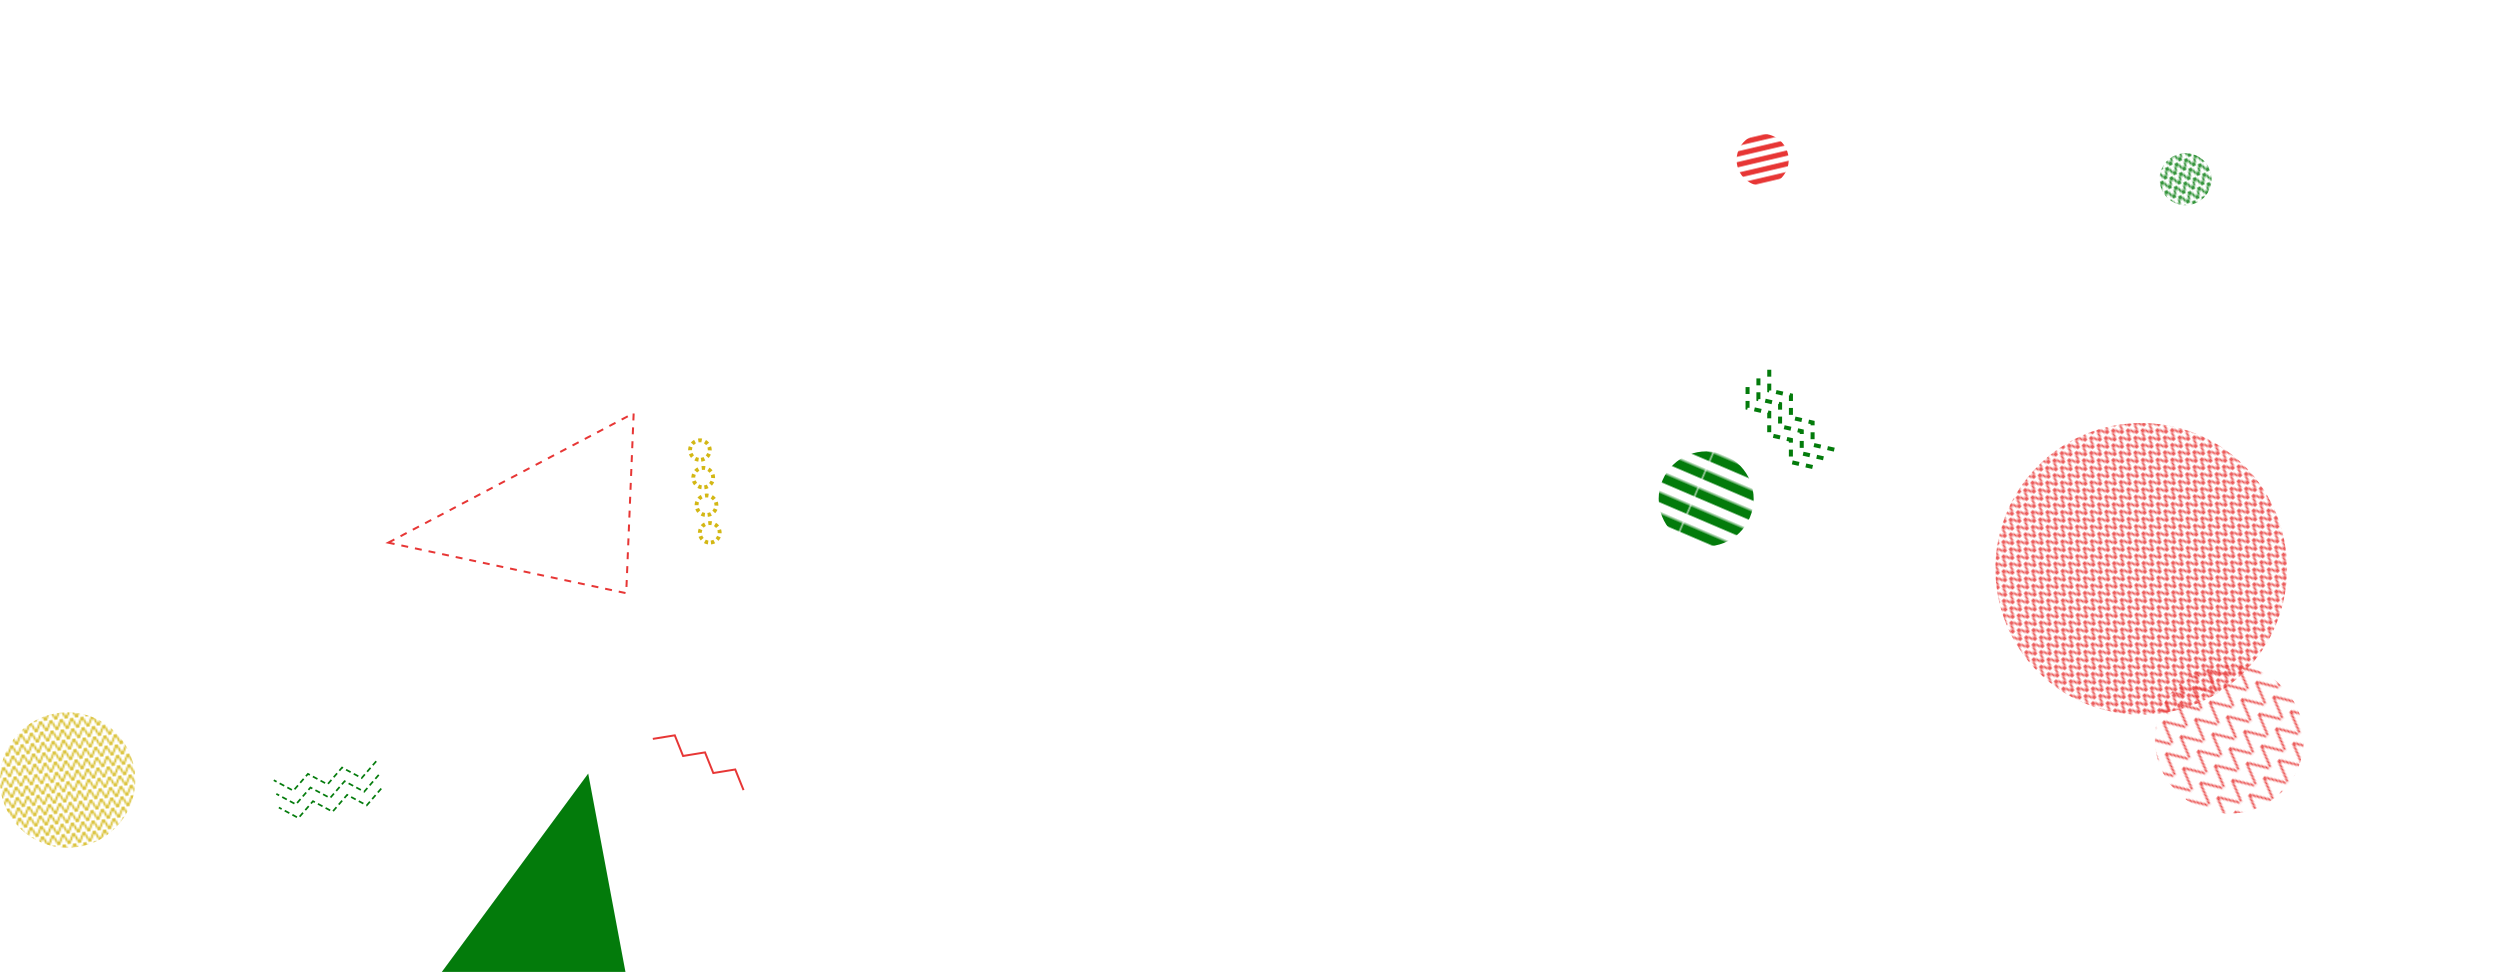 <svg xmlns="http://www.w3.org/2000/svg" version="1.1" xmlns:xlink="http://www.w3.org/1999/xlink" xmlns:svgjs="http://svgjs.dev/svgjs" width="1440" height="560" preserveAspectRatio="none" viewBox="0 0 1440 560"><g mask="url(&quot;#SvgjsMask1015&quot;)" fill="none"><rect width="156" height="156" clip-path="url(&quot;#SvgjsClipPath1016&quot;)" x="-39.1" y="371.31" fill="url(&quot;#SvgjsPattern1017&quot;)" transform="rotate(353.86, 38.9, 449.31)"></rect><path d="M223.63 312.58 L364.99 238L360.695 341.675z" stroke="#e73635" stroke-width="1.16" stroke-dasharray="4, 4"></path><rect width="336" height="336" clip-path="url(&quot;#SvgjsClipPath1018&quot;)" x="1065.35" y="159.66" fill="url(&quot;#SvgjsPattern1019&quot;)" transform="rotate(134.6, 1233.35, 327.66)"></rect><path d="M409.49 312.47a5.6 5.6 0 1 0-1.32-11.12 5.6 5.6 0 1 0 1.32 11.12zM407.6 296.58a5.6 5.6 0 1 0-1.32-11.12 5.6 5.6 0 1 0 1.32 11.12zM405.71 280.69a5.6 5.6 0 1 0-1.32-11.12 5.6 5.6 0 1 0 1.32 11.12zM403.82 264.8a5.6 5.6 0 1 0-1.33-11.12 5.6 5.6 0 1 0 1.33 11.12z" stroke="#d3b714" stroke-width="2.24" stroke-dasharray="2, 2"></path><path d="M376.03 425.6L388.67 423.55 393.45 435.43 406.09 433.38 410.86 445.27 423.5 443.22 428.28 455.1" stroke="#e73635" stroke-width="1.14"></path><rect width="109.4" height="109.4" clip-path="url(&quot;#SvgjsClipPath1020&quot;)" x="928.06" y="232.66" fill="url(&quot;#SvgjsPattern1021&quot;)" transform="rotate(203.16, 982.76, 287.36)"></rect><path d="M1044.05 268.98L1031.55 266.16 1031.56 253.35 1019.07 250.53 1019.08 237.72 1006.59 234.9 1006.6 222.1M1050.3 263.98L1037.8 261.16 1037.81 248.36 1025.32 245.54 1025.33 232.73 1012.84 229.91 1012.85 217.1M1056.55 258.99L1044.05 256.17 1044.06 243.36 1031.57 240.54 1031.58 227.74 1019.09 224.92 1019.1 212.11" stroke="#037b0b" stroke-width="2.32" stroke-dasharray="4, 4"></path><path d="M338.81 445.56 L231.65 590.77L367.978 600.913z" fill="#037b0b"></path><rect width="171.64" height="171.64" clip-path="url(&quot;#SvgjsClipPath1022&quot;)" x="1198.31" y="339.86" fill="url(&quot;#SvgjsPattern1023&quot;)" transform="rotate(310.37, 1284.13, 425.68)"></rect><rect width="60" height="60" clip-path="url(&quot;#SvgjsClipPath1024&quot;)" x="985.29" y="62.1" fill="url(&quot;#SvgjsPattern1025&quot;)" transform="rotate(346.77, 1015.29, 92.1)"></rect><rect width="60" height="60" clip-path="url(&quot;#SvgjsClipPath1026&quot;)" x="1228.87" y="73.22" fill="url(&quot;#SvgjsPattern1027&quot;)" transform="rotate(155.23, 1258.87, 103.22)"></rect><path d="M219.61 454.2L211.24 463.89 199.95 457.84 191.58 467.53 180.28 461.49 171.91 471.18 160.62 465.13M218.16 446.33L209.78 456.02 198.49 449.98 190.12 459.67 178.83 453.62 170.45 463.31 159.16 457.27M216.7 438.47L208.32 448.16 197.03 442.11 188.66 451.8 177.37 445.76 168.99 455.44 157.7 449.4" stroke="#037b0b" stroke-width="1" stroke-dasharray="3, 2"></path></g><defs><mask id="SvgjsMask1015"><rect width="1440" height="560" fill="#ffffff"></rect></mask><pattern x="0" y="0" width="6" height="6" patternUnits="userSpaceOnUse" id="SvgjsPattern1017"><path d="M0 6L3 0L6 6" stroke="#d3b714" fill="none"></path></pattern><clipPath id="SvgjsClipPath1016"><circle r="39" cx="38.9" cy="449.31"></circle></clipPath><pattern x="0" y="0" width="6" height="6" patternUnits="userSpaceOnUse" id="SvgjsPattern1019"><path d="M0 6L3 0L6 6" stroke="#e73635" fill="none"></path></pattern><clipPath id="SvgjsClipPath1018"><circle r="84" cx="1233.35" cy="327.66"></circle></clipPath><pattern x="0" y="0" width="109.4" height="10.94" patternUnits="userSpaceOnUse" id="SvgjsPattern1021"><rect width="109.4" height="5.47" x="0" y="0" fill="#037b0b"></rect><rect width="109.4" height="5.47" x="0" y="5.47" fill="rgba(0, 0, 0, 0)"></rect></pattern><clipPath id="SvgjsClipPath1020"><circle r="27.35" cx="982.76" cy="287.36"></circle></clipPath><pattern x="0" y="0" width="12.26" height="12.26" patternUnits="userSpaceOnUse" id="SvgjsPattern1023"><path d="M0 12.26L6.13 0L12.26 12.26" stroke="#e73635" fill="none"></path></pattern><clipPath id="SvgjsClipPath1022"><circle r="42.91" cx="1284.13" cy="425.68"></circle></clipPath><pattern x="0" y="0" width="60" height="6" patternUnits="userSpaceOnUse" id="SvgjsPattern1025"><rect width="60" height="3" x="0" y="0" fill="#e73635"></rect><rect width="60" height="3" x="0" y="3" fill="rgba(0, 0, 0, 0)"></rect></pattern><clipPath id="SvgjsClipPath1024"><circle r="15" cx="1015.29" cy="92.1"></circle></clipPath><pattern x="0" y="0" width="6" height="6" patternUnits="userSpaceOnUse" id="SvgjsPattern1027"><path d="M0 6L3 0L6 6" stroke="#037b0b" fill="none"></path></pattern><clipPath id="SvgjsClipPath1026"><circle r="15" cx="1258.87" cy="103.22"></circle></clipPath></defs></svg>